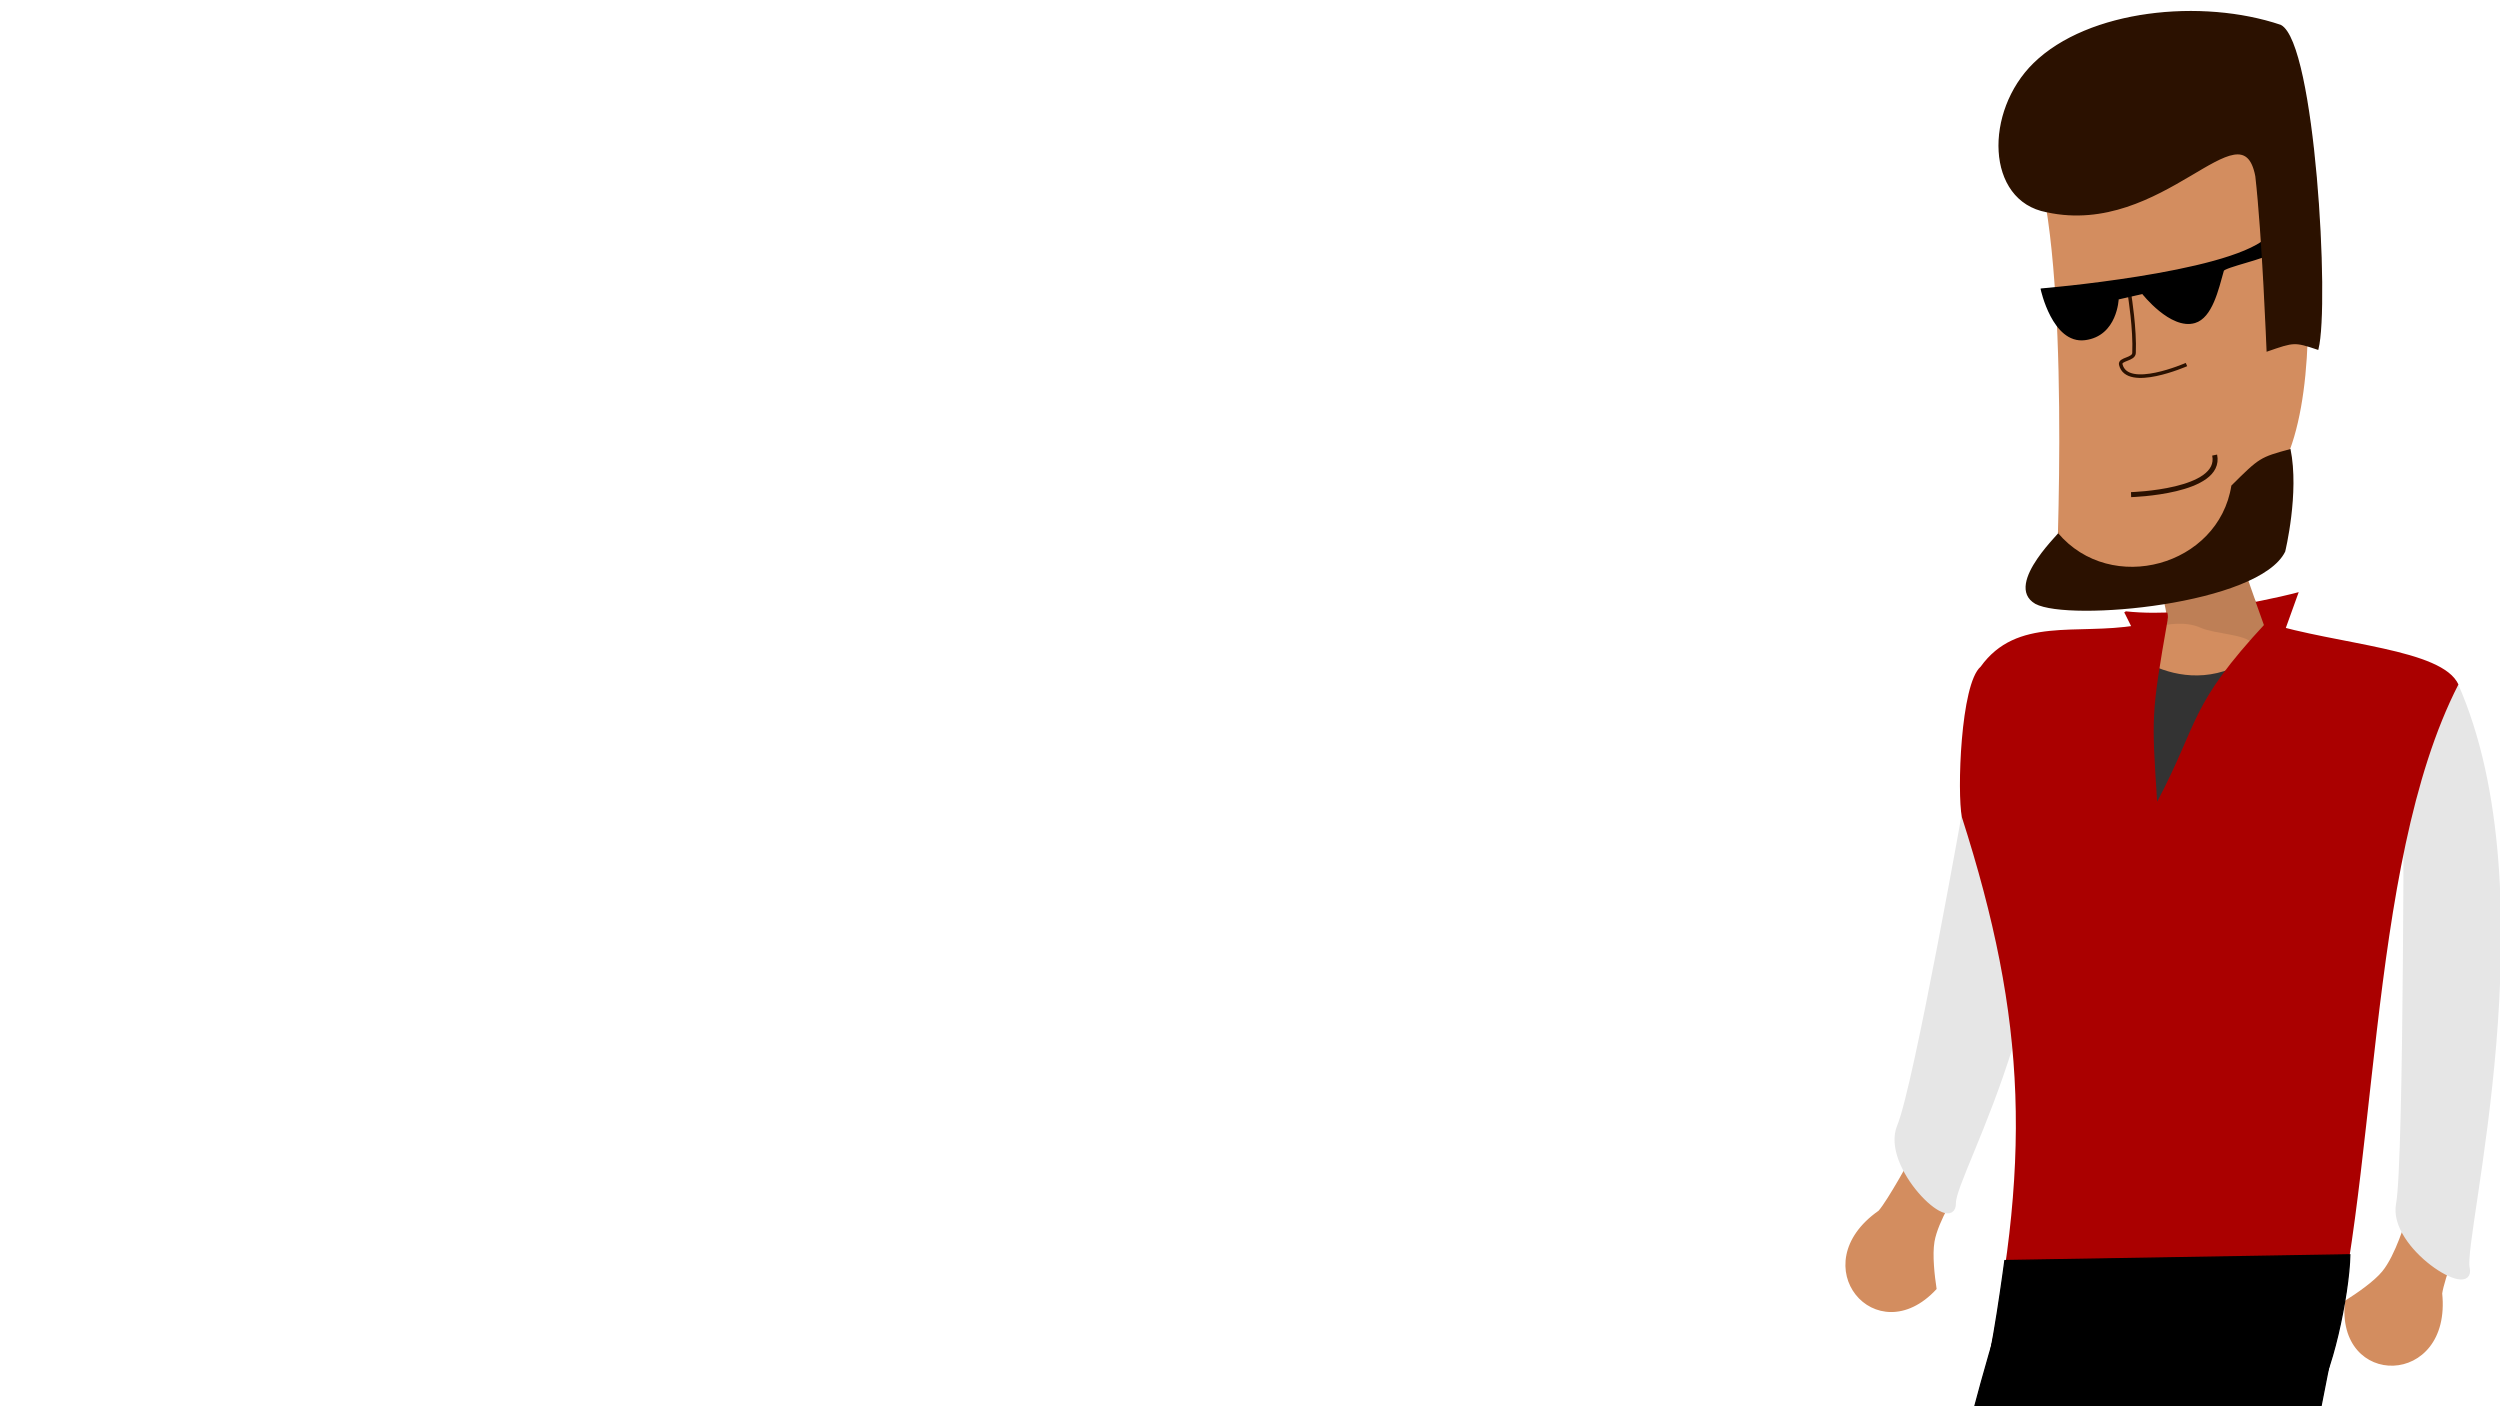 <?xml version="1.0" encoding="UTF-8" standalone="no"?>
<!-- Created with Inkscape (http://www.inkscape.org/) -->

<svg
   xmlns:dc="http://purl.org/dc/elements/1.1/"
   xmlns:cc="http://creativecommons.org/ns#"
   xmlns:rdf="http://www.w3.org/1999/02/22-rdf-syntax-ns#"
   xmlns:svg="http://www.w3.org/2000/svg"
   xmlns="http://www.w3.org/2000/svg"
   xmlns:sodipodi="http://sodipodi.sourceforge.net/DTD/sodipodi-0.dtd"
   xmlns:inkscape="http://www.inkscape.org/namespaces/inkscape"
   width="1920"
   height="1080"
   viewBox="0 0 508 285.75"
   version="1.1"
   id="svg8"
   inkscape:version="0.92+devel unknown"
   sodipodi:docname="matt visual smug.svg">
  <title
     id="title37">Matt Visual</title>
  <defs
     id="defs2" />
  <sodipodi:namedview
     id="base"
     pagecolor="#ffffff"
     bordercolor="#666666"
     borderopacity="1.0"
     inkscape:pageopacity="0.0"
     inkscape:pageshadow="2"
     inkscape:zoom="2.8000001"
     inkscape:cx="1610.2022"
     inkscape:cy="721.61466"
     inkscape:document-units="mm"
     inkscape:current-layer="g4336"
     showgrid="false"
     inkscape:window-width="1440"
     inkscape:window-height="863"
     inkscape:window-x="0"
     inkscape:window-y="0"
     inkscape:window-maximized="1"
     units="px"
     inkscape:pagecheckerboard="true"
     showguides="false"
     inkscape:document-rotation="0">
    <inkscape:grid
       type="xygrid"
       id="grid4485" />
  </sodipodi:namedview>
  <g
     inkscape:label="Head"
     inkscape:groupmode="layer"
     id="layer1"
     transform="translate(0,-11.25)" />
  <g
     inkscape:groupmode="layer"
     id="layer4"
     inkscape:label="Open Mouth"
     style="display:inline" />
  <g
     inkscape:groupmode="layer"
     id="layer3"
     inkscape:label="Body"
     style="display:inline" />
  <g
     inkscape:groupmode="layer"
     id="layer5"
     inkscape:label="Pants">
    <g
       id="g4336"
       transform="matrix(0.973,0,0,0.973,23.91,-13.952)">
      <path
         inkscape:connector-curvature="0"
         id="path4612"
         d="m 424.103,140.624 c 0,0 4.977,12.941 4.124,19.199 19.768,-4.551 20.621,-1.991 20.621,-1.991 0,0 -6.826,-18.914 -7.537,-22.47 -0.711,-3.555 -17.208,5.262 -17.208,5.262 z"
         style="fill:#be7f56;fill-opacity:1;stroke:none;stroke-width:1.126px;stroke-linecap:butt;stroke-linejoin:miter;stroke-opacity:1"
         transform="translate(0,-11.25)" />
      <path
         inkscape:connector-curvature="0"
         id="path4538"
         d="m 450.037,126.458 c 0,0 -10.352,9.882 -20.234,16.234 -9.882,6.352 -25.174,9.646 -25.174,9.646 0,0 3.294,-62.113 -3.059,-89.405 -6.352,-27.292 40.703,-31.762 46.114,-28.468 5.411,3.294 17.646,71.524 2.353,91.993 z"
         style="fill:#d38d5f;fill-opacity:1;stroke:none;stroke-width:0.329px;stroke-linecap:butt;stroke-linejoin:miter;stroke-opacity:1"
         transform="translate(0,-11.25)" />
      <path
         sodipodi:nodetypes="cscc"
         inkscape:connector-curvature="0"
         id="path4548"
         d="m 420.202,87.436 c 0,0 1.116,6.912 0.895,11.877 -0.061,1.381 -3.061,1.224 -2.775,2.41 1.316,5.452 13.723,0 13.723,0"
         style="fill:none;fill-opacity:1;stroke:#2b1100;stroke-width:0.744px;stroke-linecap:butt;stroke-linejoin:miter;stroke-opacity:1"
         transform="translate(0,-11.25)" />
      <path
         sodipodi:nodetypes="ccsscccsc"
         inkscape:connector-curvature="0"
         id="path4546"
         d="m 401.762,85.986 c 0,0 38.316,-3.173 46.967,-10.493 -0.24,1.013 0.688,2.06 0.455,3.032 -0.199,0.832 -9.263,2.773 -9.483,3.553 -1.123,3.995 -2.409,9.76 -5.915,10.812 -4.991,1.497 -10.897,-6.072 -10.897,-6.072 l -5.157,1.165 c 0,0 -0.25,7.653 -6.904,8.485 -6.655,0.832 -9.067,-10.481 -9.067,-10.481 z"
         style="fill:#000000;stroke:#000000;stroke-width:0.329px;stroke-linecap:butt;stroke-linejoin:miter;stroke-opacity:1"
         transform="translate(0,-11.25)" />
      <path
         inkscape:connector-curvature="0"
         id="path4502"
         d="m 419.274,153.45 2.703,5.449 30.11,-0.81 3.077,-8.543 c 0,0 -20.846,5.573 -35.89,3.905 z"
         style="fill:#aa0000;fill-opacity:1;stroke:#aa0000;stroke-width:0.406px;stroke-linecap:butt;stroke-linejoin:miter;stroke-opacity:1"
         transform="translate(0,-11.25)" />
      <path
         style="display:inline;fill:#d38d5f;fill-opacity:1;stroke:#d38d5f;stroke-width:0.329px;stroke-linecap:butt;stroke-linejoin:miter;stroke-opacity:1"
         d="m 489.264,272.008 c 0,0 -3.591,9.586 -3.977,12.448 2.002,19.523 -22.007,19.733 -19.971,1.617 2.395,-1.51 5.949,-3.943 7.738,-6.109 2.847,-3.448 4.984,-10.9 4.984,-10.9 z"
         id="path4317"
         inkscape:connector-curvature="0"
         sodipodi:nodetypes="cccccc" />
      <path
         sodipodi:nodetypes="cccccc"
         inkscape:connector-curvature="0"
         id="path4315"
         d="m 477.966,171.65 c 0,0 0.096,85.318 -1.591,94.139 -1.686,8.821 15.688,19.59 14.252,13.336 -1.436,-6.254 17.08,-77.967 -2.455,-121.887 -16.283,1.741 -10.206,14.412 -10.206,14.412 z"
         style="display:inline;fill:#e6e6e6;fill-opacity:1;stroke:#e6e6e6;stroke-width:1.126px;stroke-linecap:butt;stroke-linejoin:miter;stroke-opacity:1" />
      <path
         sodipodi:nodetypes="cccccc"
         inkscape:connector-curvature="0"
         id="path4565"
         d="m 374.683,256.161 c 0,0 -4.908,8.984 -6.821,11.146 -16.083,11.246 -0.548,29.554 11.831,16.171 -0.423,-2.799 -0.905,-7.08 -0.435,-9.849 0.749,-4.409 4.991,-10.897 4.991,-10.897 z"
         style="display:inline;fill:#d38d5f;fill-opacity:1;stroke:#d38d5f;stroke-width:0.329px;stroke-linecap:butt;stroke-linejoin:miter;stroke-opacity:1" />
      <path
         style="display:inline;fill:#e6e6e6;fill-opacity:1;stroke:#e6e6e6;stroke-width:1.126px;stroke-linecap:butt;stroke-linejoin:miter;stroke-opacity:1"
         d="m 386.337,180.742 c 0,0 -10.684,60.533 -14.167,68.811 -3.483,8.278 11.274,22.423 11.169,16.007 -0.105,-6.416 26.598,-49.592 16.618,-96.613 -13.162,-18.044 -13.619,11.795 -13.619,11.795 z"
         id="path4642"
         inkscape:connector-curvature="0"
         sodipodi:nodetypes="cccccc" />
      <path
         sodipodi:nodetypes="cscsc"
         inkscape:connector-curvature="0"
         id="path4615"
         d="m 387.62,167.664 c -7.376,13.473 27.146,64.904 40.991,68.056 13.846,3.152 26.122,-58.361 56.403,-76.268 -25.14,-2.63 -26.057,-14.565 -45.242,-15.823 -17.498,-1.147 -41.546,6.55 -52.152,24.034 z"
         style="display:inline;fill:#d38d5f;fill-opacity:1;stroke:none;stroke-width:1.126px;stroke-linecap:butt;stroke-linejoin:miter;stroke-opacity:1" />
      <path
         sodipodi:nodetypes="ccsscccc"
         inkscape:connector-curvature="0"
         id="path4612-3"
         d="m 427.9,141.523 c 0.848,3.343 -0.562,1.945 -0.766,3.442 0.694,-0.142 4.708,-0.971 7.862,0.471 2.866,1.311 9.882,1.407 10.657,3.292 1.979,4.816 2.768,-5.723 2.575,-3.83 0,0 -0.828,-2.293 -1.936,-5.432 -8.403,-5.209 -14.402,2.601 -18.391,2.057 z"
         style="display:inline;fill:#be7f56;fill-opacity:1;stroke:none;stroke-width:1.126px;stroke-linecap:butt;stroke-linejoin:miter;stroke-opacity:1" />
      <path
         sodipodi:nodetypes="cccccsc"
         inkscape:connector-curvature="0"
         id="path4540"
         d="m 402.871,58.507 c 24.277,5.289 40.753,-22.84 43.711,-7.403 1.412,12.234 2.353,36.468 2.353,36.468 5.58,-1.936 5.679,-1.976 10.521,-0.361 2.353,-9.411 -0.706,-63.76 -7.764,-67.524 -16.454,-5.566 -40.07,-3.194 -51.461,7.936 -10.278,10.042 -9.927,28.569 2.642,30.884 z"
         style="display:inline;fill:#2b1100;stroke:#2b1100;stroke-width:0.329px;stroke-linecap:butt;stroke-linejoin:miter;stroke-opacity:1" />
      <path
         sodipodi:nodetypes="cccccc"
         style="display:inline;fill:#2b1100;fill-opacity:1;stroke:#2b1100;stroke-width:0.329px;stroke-linecap:butt;stroke-linejoin:miter;stroke-opacity:0"
         d="m 452.663,129.538 c 0,0 2.99,-12.256 1.108,-21.432 -6.441,1.758 -6.448,1.797 -12.349,7.641 -2.636,16.77 -25.104,23.052 -36.232,9.882 1.839,-1.263 -11.746,10.743 -4.705,14.822 7.058,3.764 46.768,0.145 52.179,-10.913 z"
         id="path4542"
         inkscape:connector-curvature="0" />
      <path
         inkscape:connector-curvature="0"
         id="path4343"
         d="m 418.292,148.996 c 0,0 15.743,15.185 32.116,-1.224 -2.424,35.424 -15.794,84.586 -15.794,84.586 l -15.872,-17.153 z"
         style="display:inline;fill:#333333;stroke:none;stroke-width:0.329px;stroke-linecap:butt;stroke-linejoin:miter;stroke-opacity:1" />
      <path
         sodipodi:nodetypes="cccccccccc"
         inkscape:connector-curvature="0"
         id="path4617"
         d="m 428.123,143.713 c -1.928,0.066 -4.678,0.899 -6.607,1.223 -12.385,2.083 -24.909,-1.877 -32.46,8.641 -4.208,3.597 -4.917,26.331 -3.919,31.402 13.599,42.444 14.791,72.162 4.174,119.848 l 71.222,-1.813 c 11.935,-39.916 8.697,-107.507 28.303,-145.732 -3.38,-7.445 -25.106,-8.281 -40.129,-12.934 -16.274,17.501 -13.856,20.5 -22.788,37.434 -1.13,-17.777 -1.293,-18.119 2.204,-38.069 z"
         style="display:inline;fill:#aa0000;fill-opacity:1;stroke:none;stroke-width:1.126px;stroke-linecap:butt;stroke-linejoin:miter;stroke-opacity:1" />
      <path
         style="fill:#a05a2c;stroke:none;stroke-width:0.265px;stroke-linecap:butt;stroke-linejoin:miter;stroke-opacity:1"
         d="m 420.938,456.665 c 11.418,-1.039 35.18,-1.691 35.18,-1.691 l -2.846,-28.976 c 0,0 -15.259,-2.017 -17.682,6.735 1.744,5.475 2.27,6.726 1.126,9.569 -0.73,1.815 -13.718,6.415 -14.847,7.758 -1.247,1.484 -0.32,3.34 -0.932,6.604 z"
         id="path4296"
         inkscape:connector-curvature="0"
         sodipodi:nodetypes="ccccssc" />
      <path
         sodipodi:nodetypes="ccccc"
         inkscape:connector-curvature="0"
         id="path4288"
         d="m 394.124,277.591 c 0,0 -2.58,19.748 -4.813,27.236 -2.12,9.665 64.811,5.942 69.307,1.467 3.572,-3.555 7.39,-21.671 7.541,-29.903 z"
         style="fill:#000000;stroke:#000000;stroke-width:0.265px;stroke-linecap:butt;stroke-linejoin:miter;stroke-opacity:1" />
      <path
         sodipodi:nodetypes="ccccssc"
         inkscape:connector-curvature="0"
         id="path4298"
         d="m 364.687,457.712 c 11.418,-1.039 35.18,-1.691 35.18,-1.691 l -2.846,-28.976 c 0,0 -15.259,-2.017 -17.682,6.735 1.744,5.475 2.27,6.726 1.126,9.569 -0.73,1.815 -13.718,6.415 -14.847,7.758 -1.247,1.484 -0.32,3.34 -0.932,6.604 z"
         style="fill:#a05a2c;stroke:none;stroke-width:0.265px;stroke-linecap:butt;stroke-linejoin:miter;stroke-opacity:1" />
      <path
         sodipodi:nodetypes="csccccccc"
         inkscape:connector-curvature="0"
         id="path4290"
         d="m 434.649,308.537 c 0,0 -9.324,-14.249 -15.003,-1.196 -7.057,16.218 -12.791,28.443 -14.954,58.758 -1.568,18.161 -0.639,46.856 -2.541,66.04 -13.249,4.192 -13.562,2.737 -22.811,1.64 -0.135,-8.992 7.315,-24.243 -1.163,-72.277 1.701,-17.276 4.126,-36.084 14.537,-70.643 10.631,-3.198 44.568,-10.689 53.485,1.479 5.526,9.244 -4.981,15.807 -11.549,16.198 z"
         style="fill:#000000;fill-opacity:1;stroke:#000000;stroke-width:0.265px;stroke-linecap:butt;stroke-linejoin:miter;stroke-opacity:1" />
      <path
         sodipodi:nodetypes="ccccccc"
         style="fill:#000000;fill-opacity:1;stroke:#000000;stroke-width:0.265px;stroke-linecap:butt;stroke-linejoin:miter;stroke-opacity:1"
         d="m 463.237,292.327 c 0,0 -12.08,60.625 -13.83,72.291 4.038,17.776 4.574,48.259 8.605,67.111 -7.762,2.337 -14.468,4.232 -22.422,1.004 -2.867,-8.524 2.048,-28.824 -10.411,-60.196 -3.642,-16.973 -5.225,-55.418 -4.093,-66.733 14.433,-9.911 42.151,-13.477 42.151,-13.477 z"
         id="path4292"
         inkscape:connector-curvature="0" />
      <path
         sodipodi:nodetypes="cc"
         inkscape:connector-curvature="0"
         id="path4504"
         d="m 437.931,109.377 c 1.607,7.726 -17.455,8.26 -17.455,8.26"
         style="fill:none;fill-opacity:1;stroke:#2b1100;stroke-width:1.047px;stroke-linecap:butt;stroke-linejoin:miter;stroke-opacity:1" />
    </g>
  </g>
  <g
     inkscape:groupmode="layer"
     id="layer2"
     inkscape:label="Decor"
     style="opacity:0.186"
     transform="translate(0,-11.25)" />
</svg>
